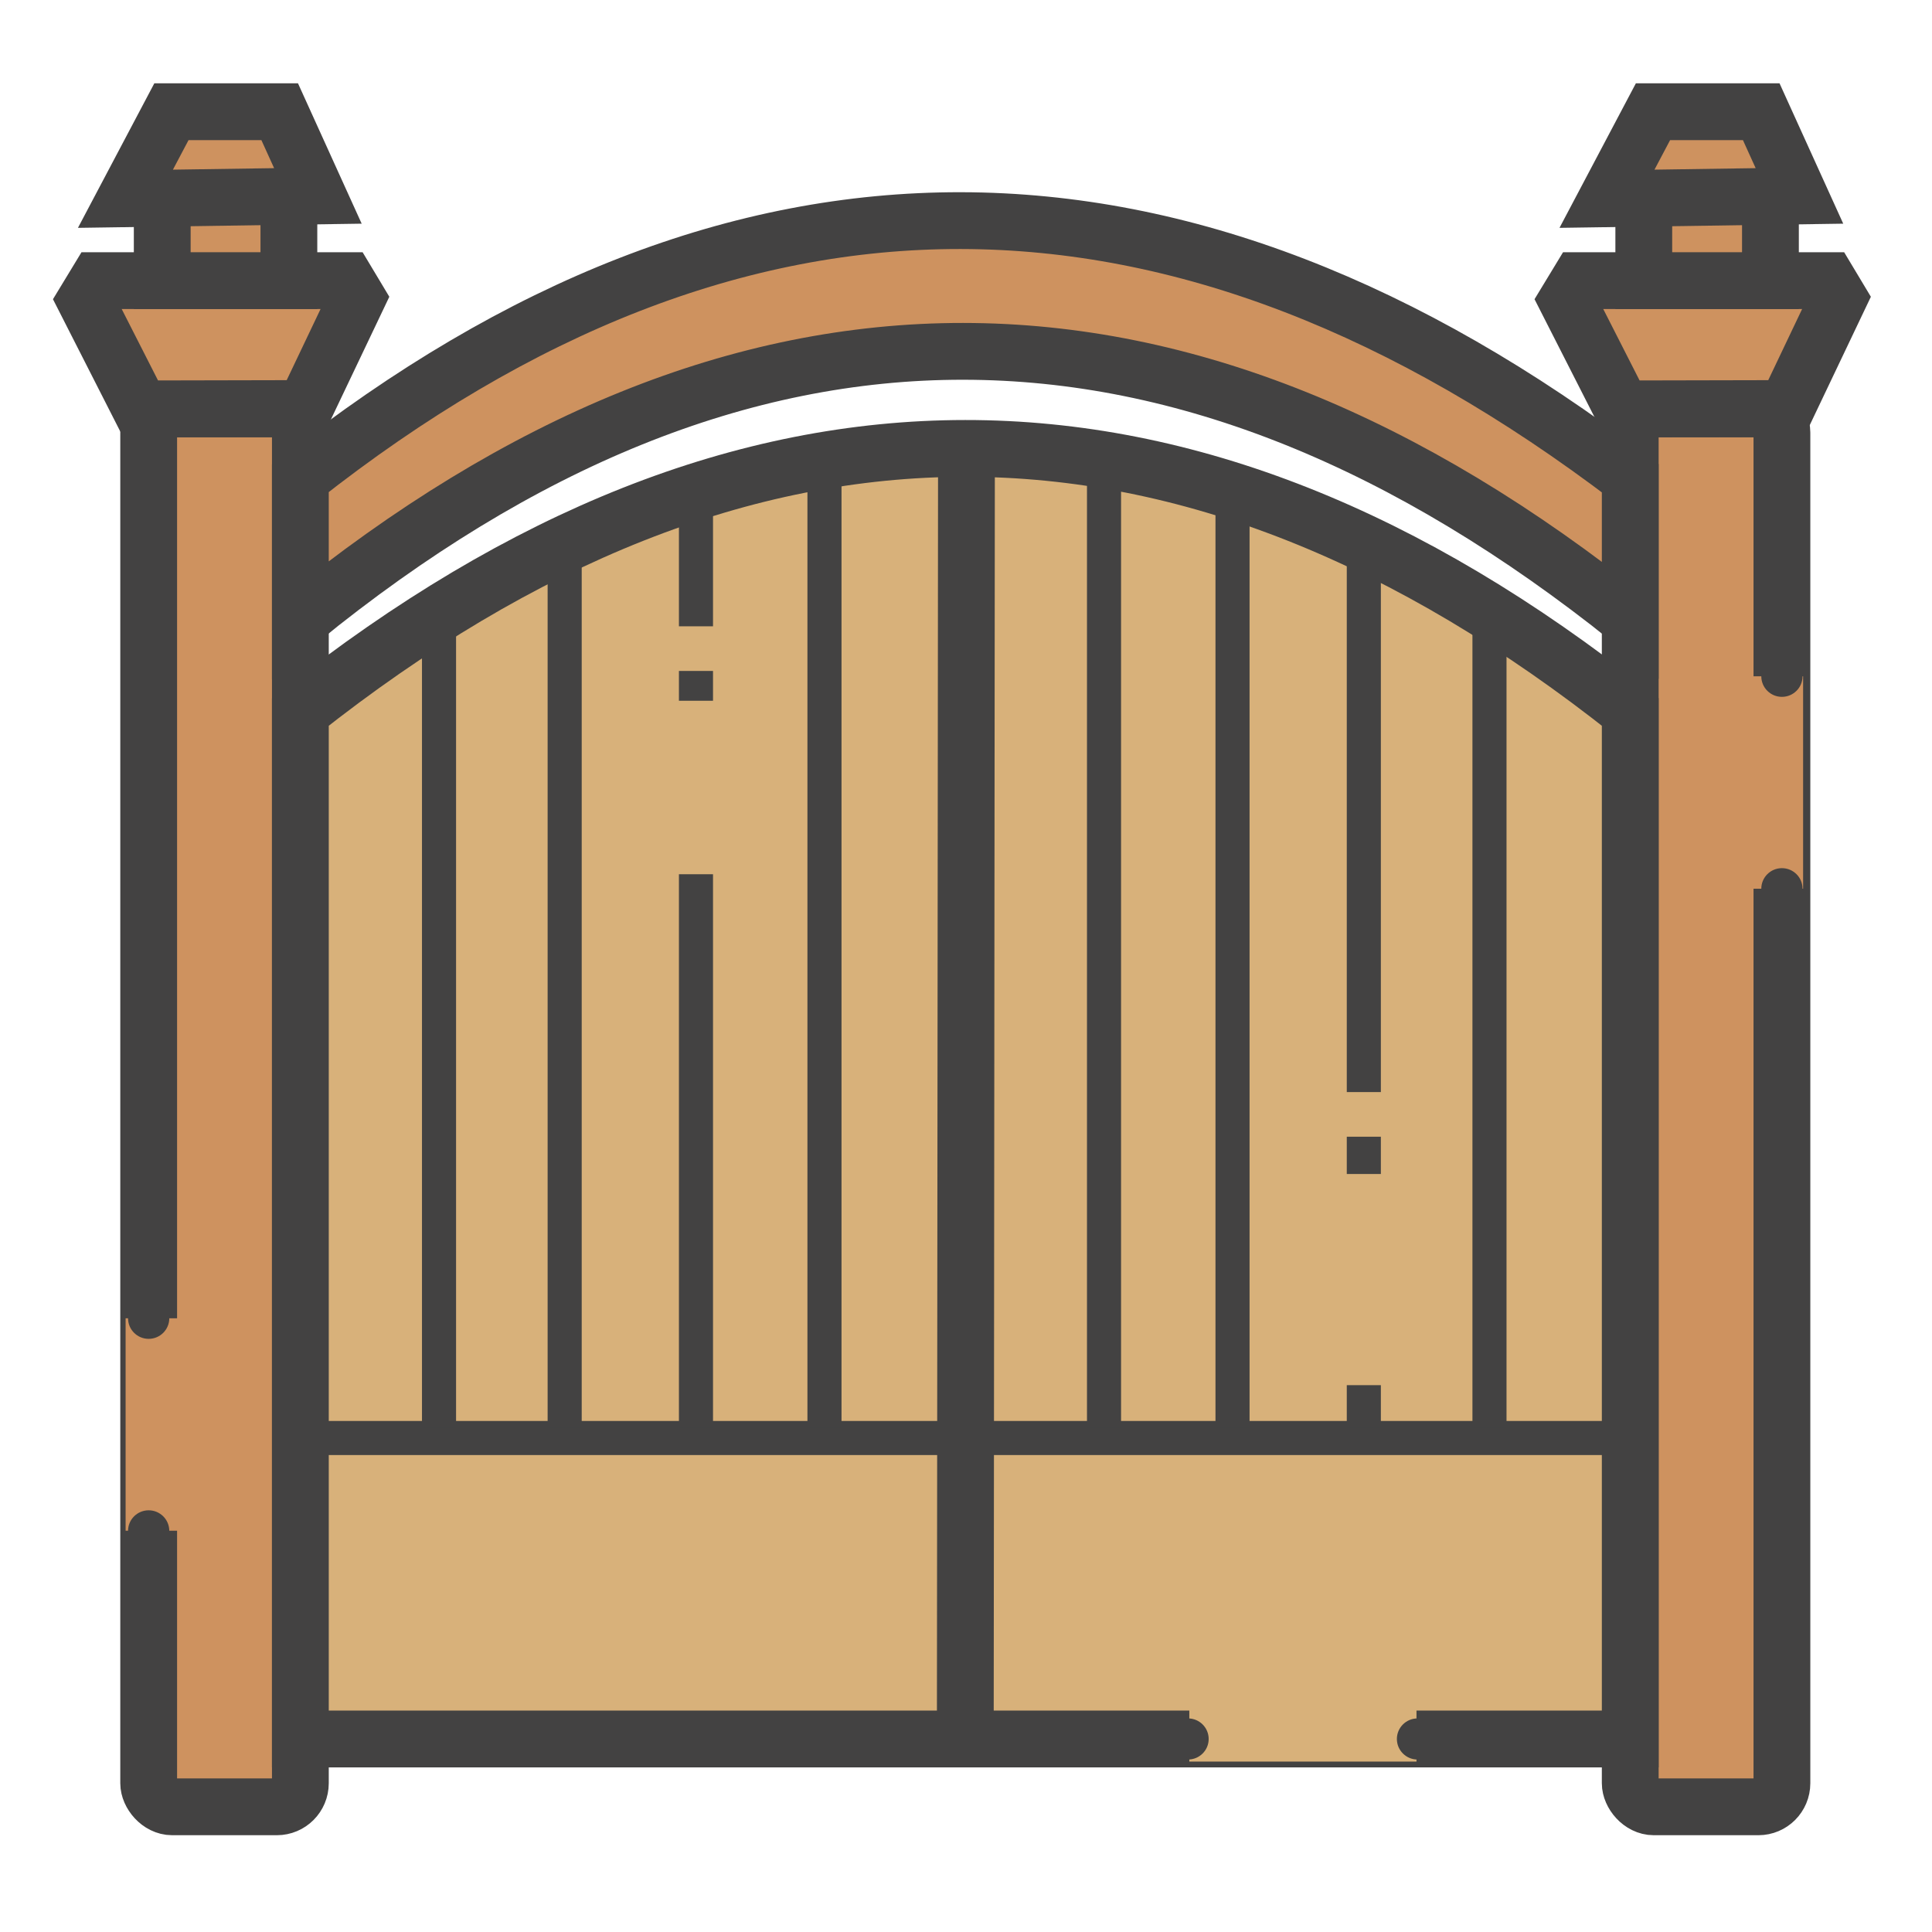 <?xml version="1.0" encoding="UTF-8"?>
<!DOCTYPE svg PUBLIC "-//W3C//DTD SVG 1.1//EN" "http://www.w3.org/Graphics/SVG/1.1/DTD/svg11.dtd">
<!-- Creator: CorelDRAW 2020 (64-Bit) -->
<svg xmlns="http://www.w3.org/2000/svg" xml:space="preserve" width="120mm" height="120mm" version="1.1" style="shape-rendering:geometricPrecision; text-rendering:geometricPrecision; image-rendering:optimizeQuality; fill-rule:evenodd; clip-rule:evenodd"
viewBox="0 0 12000 12000"
 xmlns:xlink="http://www.w3.org/1999/xlink"
 xmlns:xodm="http://www.corel.com/coreldraw/odm/2003">
 <defs>
  <style type="text/css">
   <![CDATA[
    .str1 {stroke:#434242;stroke-width:211.67;stroke-miterlimit:22.926}
    .str0 {stroke:#434242;stroke-width:352.78;stroke-miterlimit:22.926}
    .str2 {stroke:#D8B17A;stroke-width:20;stroke-miterlimit:22.926}
    .fil2 {fill:none}
    .fil5 {fill:#434242}
    .fil0 {fill:#CE925F}
    .fil4 {fill:#CE925F}
    .fil1 {fill:#D8B17A}
    .fil3 {fill:#D8B17A}
   ]]>
  </style>
 </defs>
 <g id="Слой_x0020_1">
  <rect class="fil0 str0" x="10125.67" y="2539.65" width="942.14" height="8682.81" rx="146.04" ry="146.48"/>
  <polygon class="fil0 str0" points="10075.71,2539.65 9732.95,1866 9807.65,1742.96 11354.46,1742.96 11420.38,1852.81 11094.36,2537.42 "/>
  <rect class="fil0 str0" x="10209.85" y="1203.7" width="786.65" height="539.26"/>
  <polygon class="fil0 str0" points="9981.33,1234.46 11176.69,1216.88 10939.37,693.91 10266.98,693.91 "/>
  <rect class="fil0 str0" x="923.48" y="2539.65" width="942.14" height="8682.81" rx="146.04" ry="146.48"/>
  <polygon class="fil0 str0" points="873.51,2539.65 530.75,1866 605.46,1742.96 2152.27,1742.96 2218.18,1852.81 1892.17,2537.42 "/>
  <rect class="fil0 str0" x="1007.66" y="1203.7" width="786.65" height="539.26"/>
  <polygon class="fil0 str0" points="779.13,1234.46 1974.49,1216.88 1737.18,693.91 1064.79,693.91 "/>
  <path class="fil0 str0" d="M1865.62 2970.13c2717.33,-2143.27 5471.01,-2122.95 8260.06,0l0 879.2c-2771.25,-2219.39 -5524.66,-2226.08 -8260.06,0l0 -879.2z"/>
  <path class="fil1 str0" d="M1865.62 10801.12l8260.06 0 0 -6379.29c-2753.36,-2184.84 -5506.7,-2179.55 -8260.06,0l0 6379.29z"/>
  <line class="fil2 str1" x1="10125.68" y1="8931.72" x2="1865.62" y2= "8931.72" />
  <polyline class="fil2 str0" points="5995.65,10801.12 6002.82,2871 5995.65,2697.5 "/>
  <line class="fil2 str1" x1="2726.83" y1="8866.71" x2="2726.83" y2= "3851.28" />
  <line class="fil2 str1" x1="3507.29" y1="8866.71" x2="3507.29" y2= "3404.19" />
  <line class="fil2 str1" x1="4322.82" y1="8866.71" x2="4322.82" y2= "3047.08" />
  <line class="fil2 str1" x1="5120.96" y1="8866.71" x2="5120.96" y2= "2857.08" />
  <rect class="fil3 str2" x="3989.61" y="4362.54" width="666.41" height="1057.49"/>
  <rect class="fil3 str2" x="4001.3" y="3900.14" width="631.33" height="257.21"/>
  <rect class="fil4" x="780.16" y="8188.14" width="576.98" height="1319.38"/>
  <rect class="fil3" x="7387.05" y="10542.69" width="1411" height="398.76"/>
  <rect class="fil4" x="10622.45" y="4200.6" width="576.98" height="1319.38"/>
  <ellipse class="fil5" cx="923.37" cy="9508.5" rx="128.07" ry="127.7"/>
  <ellipse class="fil5" cx="923.37" cy="8188.13" rx="128.07" ry="127.7"/>
  <ellipse class="fil5" cx="7379.22" cy="10801.12" rx="128.07" ry="127.7"/>
  <ellipse class="fil5" cx="8804.35" cy="10801.12" rx="128.07" ry="127.7"/>
  <ellipse class="fil5" cx="11067.82" cy="5519.97" rx="128.07" ry="127.7"/>
  <ellipse class="fil5" cx="11067.82" cy="4200.59" rx="128.07" ry="127.7"/>
  <line class="fil2 str1" x1="9251.41" y1="8866.71" x2="9251.41" y2= "3851.28" />
  <line class="fil2 str1" x1="8470.95" y1="8866.71" x2="8470.95" y2= "3404.19" />
  <line class="fil2 str1" x1="7655.42" y1="8866.71" x2="7655.42" y2= "3047.08" />
  <line class="fil2 str1" x1="6857.28" y1="8866.71" x2="6857.28" y2= "2857.08" />
  <rect class="fil3 str2" x="8105.36" y="7301.93" width="666.41" height="1291.53"/>
  <rect class="fil3 str2" x="8117.05" y="6793.1" width="631.33" height="257.21"/>
 </g>
</svg>
